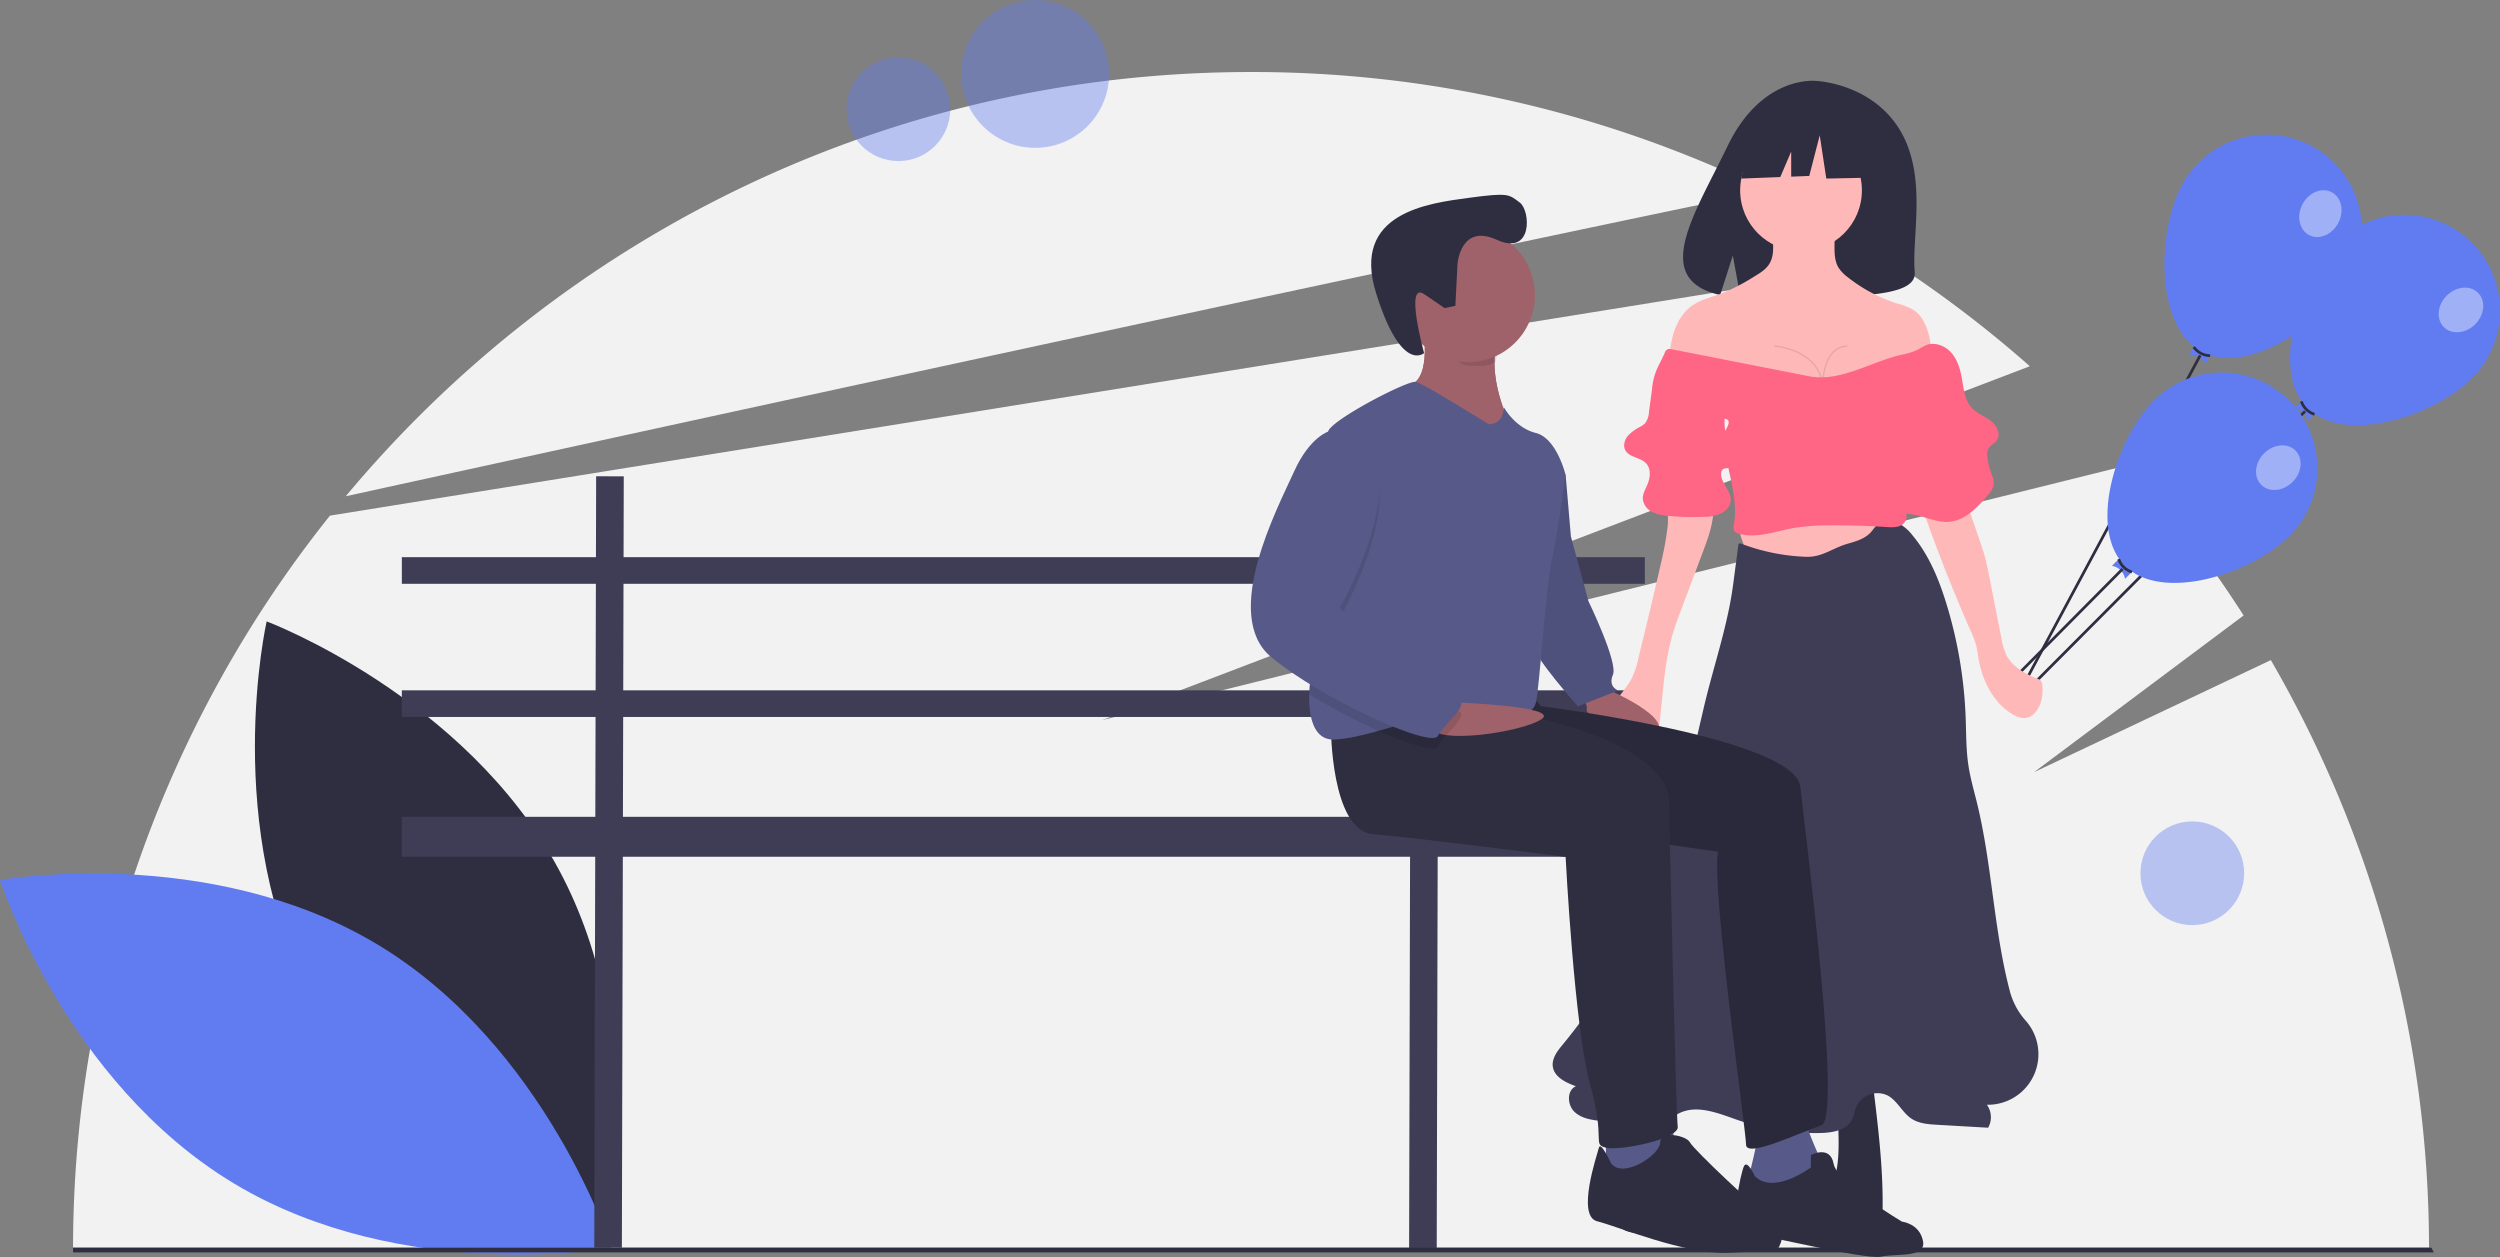 <svg id="b5734433-cb52-4b0c-80d6-22d90dad9411" data-name="Layer 1" xmlns="http://www.w3.org/2000/svg" width="1056.879" height="531.391" viewBox="0 0 1056.879 531.391"><rect x="0" y="0" width="1056.879" height="531.391" fill="#808080" stroke="none"/><title>pure love</title><path d="M1031.565,463.365,931.44,510.753l88.615-66.262a500.056,500.056,0,0,0-48.384-63.668L537.44,488.753l392.233-149.624a499.98,499.98,0,0,0-56.958-43.414L211.049,402.292A495.88,495.88,0,0,0,102.446,711.753h995.987A495.613,495.613,0,0,0,1031.565,463.365Z" transform="translate(-71.56 -184.305)" fill="#f2f2f2"/><path d="M818.563,264.948a495.972,495.972,0,0,0-218.123-50.195c-153.83,0-291.361,69.753-382.71,179.349C374.156,359.827,646.507,300.496,818.563,264.948Z" transform="translate(-71.56 -184.305)" fill="#f2f2f2"/><path d="M204.017,607.746c39.54,73.329,123.459,104.808,123.459,104.808s19.811-87.412-19.729-160.741S184.288,447.005,184.288,447.005,164.477,534.416,204.017,607.746Z" transform="translate(-71.56 -184.305)" fill="#2f2e41"/><path d="M231.195,583.621c71.387,42.949,98.88,128.257,98.88,128.257s-88.248,15.674-159.634-27.274S71.56,556.347,71.56,556.347,159.808,540.672,231.195,583.621Z" transform="translate(-71.56 -184.305)" fill="#617cf1"/><rect x="169.879" y="235.546" width="525.474" height="11.258" fill="#3f3d56"/><rect x="169.879" y="291.835" width="525.474" height="11.258" fill="#3f3d56"/><rect x="169.879" y="345.308" width="525.474" height="16.886" fill="#3f3d56"/><rect x="165.969" y="542.87" width="326.1" height="11.677" transform="translate(-292.05 692.084) rotate(-89.86)" fill="#3f3d56"/><rect x="510.446" y="543.709" width="326.1" height="11.677" transform="translate(50.747 1037.397) rotate(-89.86)" fill="#3f3d56"/><path d="M1116.709,344.108c-15.739,15.878-53.73,28.461-69.607,12.722s-3.631-53.839,12.108-69.717a40.48,40.48,0,0,1,57.499,56.995Z" transform="translate(-71.56 -184.305)" fill="#617cf1"/><path d="M1047.126,362.347a6.706,6.706,0,0,0-5.542-5.493l5.494-5.542,5.542,5.493Z" transform="translate(-71.56 -184.305)" fill="#617cf1"/><path d="M1049.86,360.018a9.156,9.156,0,0,1-5.955-5.857l1.111-.363a7.985,7.985,0,0,0,5.195,5.104Z" transform="translate(-71.56 -184.305)" fill="#2f2e41"/><polygon points="857.795 291.841 856.965 291.017 974.068 173.452 974.899 174.276 857.795 291.841" fill="#2f2e41"/><ellipse cx="1111.927" cy="315.332" rx="10.242" ry="8.535" transform="translate(33.633 698.744) rotate(-45.252)" fill="#fff" opacity="0.4"/><path d="M1065.345,300.807c-10.518,19.728-43.297,42.688-63.025,32.17s-18.934-50.53-8.416-70.258a40.48,40.48,0,1,1,71.441,38.088Z" transform="translate(-71.56 -184.305)" fill="#617cf1"/><path d="M1003.927,338.255A6.706,6.706,0,0,0,997.041,334.584l3.671-6.886,6.886,3.671Z" transform="translate(-71.56 -184.305)" fill="#617cf1"/><path d="M1005.877,335.239a9.156,9.156,0,0,1-7.385-3.901l.96-.667a7.985,7.985,0,0,0,6.442,3.398Z" transform="translate(-71.56 -184.305)" fill="#2f2e41"/><polygon points="852.224 296.768 851.192 296.218 929.614 149.983 930.646 150.533 852.224 296.768" fill="#2f2e41"/><ellipse cx="1052.502" cy="274.616" rx="10.242" ry="8.535" transform="translate(243.457 889.868) rotate(-61.936)" fill="#fff" opacity="0.4"/><path d="M1039.512,410.778c-15.739,15.878-53.73,28.461-69.607,12.722s-3.631-53.839,12.108-69.717a40.48,40.48,0,1,1,57.499,56.995Z" transform="translate(-71.56 -184.305)" fill="#617cf1"/><path d="M969.928,429.018a6.706,6.706,0,0,0-5.542-5.493l5.494-5.542,5.542,5.494Z" transform="translate(-71.56 -184.305)" fill="#617cf1"/><path d="M972.663,426.689a9.156,9.156,0,0,1-5.955-5.857l1.111-.363a7.985,7.985,0,0,0,5.195,5.104Z" transform="translate(-71.56 -184.305)" fill="#2f2e41"/><rect x="905.687" y="450.579" width="74.131" height="1.17" transform="translate(-113.006 618.546) rotate(-45.237)" fill="#2f2e41"/><ellipse cx="1034.729" cy="382.003" rx="10.242" ry="8.535" transform="translate(-36.569 663.653) rotate(-45.252)" fill="#fff" opacity="0.4"/><path d="M874.921,239.577c-11.902-20.111-35.449-21.048-35.449-21.048S816.527,215.595,801.808,246.223c-13.719,28.548-32.654,56.112-3.048,62.795l5.348-16.644,3.312,17.883a115.84,115.84,0,0,0,12.667.216c31.705-1.024,61.9.299,60.928-11.078C879.721,284.272,886.373,258.927,874.921,239.577Z" transform="translate(-71.56 -184.305)" fill="#2f2e41"/><path d="M847.64,680.561c-1.026,4.585-2.86,9.048-2.959,13.746s2.17,9.93,6.664,11.301a15.372,15.372,0,0,0,6.534.058c2.38-.322,4.908-.709,6.715-2.29,2.536-2.218,2.829-5.998,2.852-9.367.115-16.761-1.924-33.454-3.96-50.092-.03-.257-10.914-.511-12.007-.009-3.172,1.456-2.886,5.033-2.928,8.071C848.42,661.503,849.745,671.159,847.64,680.561Z" transform="translate(-71.56 -184.305)" fill="#2f2e41"/><path d="M773.807,680.561c1.026,4.585,2.86,9.048,2.959,13.746s-2.17,9.93-6.664,11.301a15.372,15.372,0,0,1-6.534.058c-2.38-.322-4.908-.709-6.715-2.29-2.536-2.218-2.829-5.998-2.852-9.367-.115-16.761,1.924-33.454,3.96-50.092.03-.257,10.914-.511,12.007-.009,3.172,1.456,2.886,5.033,2.928,8.071C773.027,661.503,771.702,671.159,773.807,680.561Z" transform="translate(-71.56 -184.305)" fill="#2f2e41"/><path d="M810.242,423.024c5.291,2.526,11.345,2.855,17.208,2.79a147.881,147.881,0,0,0,38.414-5.526,24.355,24.355,0,0,0,6.812-2.754,2.691,2.691,0,0,0,1.197-1.298,2.976,2.976,0,0,0,.008-1.361l-2.026-13.489a1.621,1.621,0,0,0-2.028-1.69,305.441,305.441,0,0,0-32.964,1.931q-8.341.943-16.622,2.343c-2.924.494-11.417.589-12.895,3.712-.88,1.859.899,5.128,1.35,6.936C808.945,415.621,809.637,422.735,810.242,423.024Z" transform="translate(-71.56 -184.305)" fill="#ffb8b8"/><path d="M834.944,419.689a85.714,85.714,0,0,1-27.18-5.502c-.382-.145-.879-.266-1.142.046a.996.996,0,0,0-.175.526l-2.234,16.877c-2.317,17.505-8.428,34.811-12.422,52.012-2.451,10.558-4.902,21.117-7.463,31.649-2.609,10.727-5.334,21.438-8.78,31.926a243.349,243.349,0,0,1-43.357,78.69c-2.219,2.69-4.641,5.79-4.184,9.247.593,4.479,5.517,6.813,9.765,8.351-3.93,1.736-3.687,7.937-.549,10.873s7.753,3.485,12.031,3.889l14.636,1.382c3.746.354,7.684.679,11.127-.839,2.224-.981,4.066-2.663,6.224-3.781,7.632-3.953,16.735-.097,24.851,2.731a99.844,99.844,0,0,0,35.253,5.514c5.009-.125,10.85-1.164,13.136-5.622.882-1.721,1.074-3.715,1.817-5.501a9.913,9.913,0,0,1,13.286-4.72c4.147,2.233,6.14,7.201,10.072,9.794,3.159,2.083,7.134,2.363,10.911,2.581l21.49,1.239a9.089,9.089,0,0,0-.526-9.705,21.376,21.376,0,0,0,16.382-35.568,30.497,30.497,0,0,1-6.537-11.9c-6.992-26.185-7.579-53.713-14.018-80.04-1.289-5.272-2.814-10.5-3.632-15.865-1.035-6.789-.923-13.692-1.187-20.555a187.689,187.689,0,0,0-8.052-47.614c-3.189-10.432-7.4-20.769-14.381-29.15a18.405,18.405,0,0,0-6.481-5.399c-2.601-1.135-5.847-1.15-8.088.591-1.298,1.008-2.14,2.484-3.273,3.675-2.441,2.566-6.023,3.63-9.431,4.593C845.972,416.052,842.072,419.952,834.944,419.689Z" transform="translate(-71.56 -184.305)" fill="#3f3d56"/><path d="M775.019,416.535c-.444,2.225-.949,4.438-1.457,6.649q-4.558,19.839-9.426,39.605a38.747,38.747,0,0,1-2.527,7.812c-2.026,4.152-5.458,7.457-7.76,11.462s-3.255,9.459-.287,13c1.898,2.265,4.922,3.187,7.787,3.91,2.72.687,5.812,1.24,8.162-.294,2.502-1.633,3.153-4.956,3.519-7.921,1.553-12.589,1.975-25.411,5.45-37.611,1.161-4.075,2.653-8.046,4.144-12.012l8.812-23.439c2.198-5.848,4.427-11.851,4.449-18.098a4.379,4.379,0,0,0-1.022-3.342,4.22,4.22,0,0,0-1.584-.801c-3.717-1.197-13.259-2.178-15.771,1.895-1.239,2.009-.637,6.652-.904,9.011Q776.027,411.479,775.019,416.535Z" transform="translate(-71.56 -184.305)" fill="#ffb8b8"/><path d="M885.323,402.227q8.762,24.8,19.378,48.892a40.094,40.094,0,0,1,2.241,5.879c.474,1.795.688,3.647.996,5.478,1.605,9.53,6.294,19.09,14.668,23.915a9.01,9.01,0,0,0,4.898,1.478c3.459-.2,5.922-3.562,6.873-6.894a17.912,17.912,0,0,0,.54-7.178,3.226,3.226,0,0,0-.596-1.707,3.616,3.616,0,0,0-1.502-.895c-5.115-2.027-10.33-4.85-12.911-9.709a27.313,27.313,0,0,1-2.299-7.64l-4.995-25.38c-.594-3.018-1.189-6.039-2.009-9.003-.672-2.427-1.494-4.81-2.315-7.19l-5.456-15.812-4.017-11.641a1.709,1.709,0,0,0-2.024-1.492l-11.236-.01C878.108,383.311,883.951,398.344,885.323,402.227Z" transform="translate(-71.56 -184.305)" fill="#ffb8b8"/><circle cx="761.387" cy="80.472" r="25.732" fill="#ffb8b8"/><path d="M819.437,296.035c-1.471,2.269-3.873,3.736-6.193,5.125a86.29,86.29,0,0,1-13.719,7.14c-4.301,1.619-8.945,2.593-12.687,5.261-3.926,2.8-6.451,7.228-7.837,11.847s-1.737,9.475-2.08,14.286a6.633,6.633,0,0,0,.237,2.96c.576,1.429,2.047,2.264,3.456,2.886,7.174,3.17,15.209,3.649,23.046,3.95,15.69.604,31.395.684,47.096.765a39.216,39.216,0,0,0,17.891-2.987l10.756-3.864a16.973,16.973,0,0,0,4.284-2.008c4.551-3.285,4.723-10.036,3.312-15.468-1.071-4.125-2.979-8.31-6.555-10.629a26.262,26.262,0,0,0-6.593-2.603A65.886,65.886,0,0,1,852.675,301.48a15.783,15.783,0,0,1-3.88-4.025c-1.927-3.193-1.679-7.177-1.681-10.906a4.322,4.322,0,0,0-.962-3.286,4.41,4.41,0,0,0-2.608-.844c-6.106-.607-12.433-1.07-18.447.456-3.743.95-4.112,1.16-3.96,4.823C821.256,290.563,821.04,293.562,819.437,296.035Z" transform="translate(-71.56 -184.305)" fill="#ffb8b8"/><polygon points="798.099 53.333 774.835 41.148 742.71 46.133 736.063 75.489 752.609 74.853 757.231 64.067 757.231 74.675 764.865 74.381 769.297 57.211 772.066 75.489 799.207 74.935 798.099 53.333" fill="#2f2e41"/><path d="M841.827,347.857c-1.032-15.623-20.11-16.983-20.302-16.995l.035-.584c.184.011,17.195,1.217,20.383,14.429.436-4.937,2.359-13.996,10.579-14.429l.031.584c-10.694.563-10.149,16.799-10.143,16.963Z" transform="translate(-71.56 -184.305)" opacity="0.1"/><path d="M836.256,343.348l-58.02-11.401a2.173,2.173,0,0,0-2.922,1.627l-2.103,4.351a27.026,27.026,0,0,0-3.254,10.896l-1.292,9.712a8.547,8.547,0,0,1-1.532,4.563,8.185,8.185,0,0,1-2.182,1.631,18.508,18.508,0,0,0-5.229,3.846c-1.386,1.677-2.071,4.142-1.05,6.063,1.649,3.103,6.34,2.976,8.758,5.525,2.227,2.348,1.795,6.17.511,9.14-.829,1.918-1.973,3.827-1.877,5.914a6.94,6.94,0,0,0,3.898,5.48,18.138,18.138,0,0,0,6.788,1.67,105.308,105.308,0,0,0,14.997.437,18.268,18.268,0,0,0,7.333-1.425c2.252-1.105,4.136-3.296,4.177-5.804.068-4.135-4.63-7.403-4.036-11.495a2.274,2.274,0,0,1,.43-1.12c.805-.991,2.383-.583,3.613-.924,1.955-.541,2.762-3.018,2.326-5s-1.727-3.645-2.709-5.421a18.13,18.13,0,0,1-2.208-10.368c4.462,1.091-1.307,5.205-.673,9.754,1.554,11.165,6.581,23.929,4.56,35.019a3.546,3.546,0,0,0,.346,2.975,3.169,3.169,0,0,0,1.504.833c7.392,2.319,15.233-.788,22.848-2.215a90.55,90.55,0,0,1,16.063-1.202q11.901-.084,23.787.698c1.998.131,4.099.263,5.909-.594s3.143-3.079,2.304-4.897c6.235-.119,12.102,3.807,18.316,3.281,6.696-.567,11.784-6.034,16.17-11.126a9.481,9.481,0,0,0,2.54-4.319c.324-1.872-.494-3.724-1.126-5.515a29.957,29.957,0,0,1-1.465-6.165,6.117,6.117,0,0,1,.45-3.9c.809-1.368,2.47-2.009,3.427-3.278,1.937-2.565.141-6.371-2.396-8.345s-5.754-3.049-7.97-5.377c-3.1-3.255-3.536-8.12-4.313-12.547-.685-3.904-1.834-7.882-4.44-10.868s-6.982-4.718-10.663-3.248a34.173,34.173,0,0,0-3.293,1.798,27.036,27.036,0,0,1-6.865,2.208C862.46,337.2,849.564,345.963,836.256,343.348Z" transform="translate(-71.56 -184.305)" fill="#ff6584"/><path d="M750.46,475.467s30.363,12.589,20.735,19.995-29.622-8.887-28.882-11.108-2.962-7.406-2.962-7.406Z" transform="translate(-71.56 -184.305)" fill="#9f616a"/><path d="M723.8,376.233l9.627,8.887,2.222,25.919,7.406,27.4s12.589,25.919,10.368,31.103,2.222,6.665,2.222,6.665l-17.033,6.665s-18.514-20.736-18.514-25.179S723.8,376.233,723.8,376.233Z" transform="translate(-71.56 -184.305)" fill="#575a88"/><path d="M723.8,376.233l9.627,8.887,2.222,25.919,7.406,27.4s12.589,25.919,10.368,31.103,2.222,6.665,2.222,6.665l-17.033,6.665s-18.514-20.736-18.514-25.179S723.8,376.233,723.8,376.233Z" transform="translate(-71.56 -184.305)" opacity="0.1"/><path d="M814.888,664.469s-3.703,17.033-4.443,18.514,14.071,6.665,14.071,6.665l17.773-12.589s-7.406-16.292-7.406-19.254Z" transform="translate(-71.56 -184.305)" fill="#575a88"/><path d="M717.875,476.948l5.184,5.924S830.439,496.202,832.661,516.938s17.773,140.125,8.887,143.088-31.844,14.071-31.844,8.146-14.811-109.022-11.849-123.833c0,0-128.116-16.292-131.078-34.806s2.962-26.66,2.962-26.66Z" transform="translate(-71.56 -184.305)" fill="#2f2e41"/><path d="M717.875,476.948l5.184,5.924S830.439,496.202,832.661,516.938s17.773,140.125,8.887,143.088-31.844,14.071-31.844,8.146-14.811-109.022-11.849-123.833c0,0-128.116-16.292-131.078-34.806s2.962-26.66,2.962-26.66Z" transform="translate(-71.56 -184.305)" opacity="0.1"/><path d="M813.407,681.502s-2.962-6.665-4.443-4.443-6.665,28.141-1.481,28.141,52.579,11.849,59.244,10.368,19.254.741,17.773-6.665-8.887-8.146-8.887-8.146-27.4-16.292-28.882-24.438-9.627-3.703-9.627-3.703v5.184S821.553,689.648,813.407,681.502Z" transform="translate(-71.56 -184.305)" fill="#2f2e41"/><path d="M672.701,319.951s5.184,25.179-5.924,27.4S680.847,364.384,680.847,364.384l16.292,8.887,11.849-11.849s-10.738-21.846-2.592-38.139S672.701,319.951,672.701,319.951Z" transform="translate(-71.56 -184.305)" fill="#9f616a"/><path d="M708.989,361.422,697.14,373.271,680.847,364.384s-25.179-14.811-14.071-17.033c7.146-1.429,7.546-12.36,6.932-19.973a68.867,68.867,0,0,0-1.007-7.428s41.841-12.96,33.695,3.332a28.409,28.409,0,0,0-2.547,7.968C701.353,345.892,708.989,361.422,708.989,361.422Z" transform="translate(-71.56 -184.305)" fill="#9f616a"/><polygon points="678.899 480.003 678.899 497.036 707.04 497.036 709.262 490.371 706.3 472.598 678.899 480.003" fill="#575a88"/><path d="M634.193,491.759s0,43.693,17.773,45.174,81.461,9.627,81.461,9.627,3.703,72.574,10.368,96.272.741,25.179,6.665,26.66,31.103-3.703,30.363-8.887-3.703-136.262-3.703-136.262,6.665-28.141-82.201-41.471Z" transform="translate(-71.56 -184.305)" fill="#2f2e41"/><path d="M752.681,676.157s-4.443-9.627-5.184-6.665-9.627,28.882-.741,31.103,37.028,14.071,55.542,13.33,20.735-1.481,20.735-1.481,5.184-7.406-1.481-11.849-34.065-30.363-35.547-33.325-12.589-5.184-12.589,0S757.865,682.822,752.681,676.157Z" transform="translate(-71.56 -184.305)" fill="#2f2e41"/><path d="M706.397,329.283a28.409,28.409,0,0,0-2.547,7.968c-3.688,2.229-6.154,1.659-10.783,1.659-6.865,0-9.635-8.776-14.071-13.33-.348-4.229-6.295.37-6.295.37S714.543,312.991,706.397,329.283Z" transform="translate(-71.56 -184.305)" opacity="0.1"/><circle cx="620.519" cy="124.769" r="28.36" fill="#9f616a"/><path d="M733.427,385.119s-3.703,26.66-5.924,36.287-5.184,54.06-6.665,59.985-10.368,7.406-28.141,5.184a33.402,33.402,0,0,0-3.362-.252c-10.945-.348-23.468,3.747-35.058,6.961-6.665,1.851-13.026,3.407-18.603,3.658-8.442.385-10.916-8.976-10.627-19.106.274-9.427,2.947-19.536,5.443-23.105,4.495-6.428.074-64.139,1.733-83.172v-.007c.252-2.903.644-4.902,1.229-5.687,4.443-5.924,33.325-20.735,36.561-20.136,3.229.6,30.829,17.914,30.829,17.914,6.665,0,6.45-7.228,6.45-7.228s4.658,8.709,13.545,10.931S733.427,385.119,733.427,385.119Z" transform="translate(-71.56 -184.305)" fill="#575a88"/><path d="M683.923,481.127s47.703,1.519,39.347,7.186-45.384,10.851-46.125,3.446S683.923,481.127,683.923,481.127Z" transform="translate(-71.56 -184.305)" fill="#9f616a"/><path d="M689.334,486.324c.155,2.844-7.494,9.249-9.968,13.582-1.37,2.399-11.975-.763-25.09-6.621a257.267,257.267,0,0,1-29.23-15.448c.274-9.427,2.947-19.536,5.443-23.105,4.495-6.428.074-64.139,1.733-83.172v-.007a8.212,8.212,0,0,1,1.229-.504h8.887c30.363,14.071-4.443,74.796-4.443,74.796s45.914,37.768,50.358,39.249A1.331,1.331,0,0,1,689.334,486.324Z" transform="translate(-71.56 -184.305)" opacity="0.1"/><path d="M642.339,366.606H633.452s-8.146,2.222-14.811,17.033-31.103,60.725-9.627,78.499,67.39,38.509,70.353,33.325,13.33-13.33,8.887-14.811-50.358-39.249-50.358-39.249S672.701,380.676,642.339,366.606Z" transform="translate(-71.56 -184.305)" fill="#575a88"/><path d="M687.716,295.877s1.245-17.229,16.598-10.204,14.352-12.338,9.712-15.76-4.493-4.268-21.463-1.979-49.916,6.168-39.263,40.289S673.602,333.567,673.602,333.567s-8.468-30.705.112-24.855l8.58,5.85,4.528-.959Z" transform="translate(-71.56 -184.305)" fill="#2f2e41"/><circle cx="437.631" cy="31.248" r="31.248" fill="#617cf1" opacity="0.4"/><circle cx="379.799" cy="46.172" r="21.92" fill="#617cf1" opacity="0.4"/><circle cx="926.799" cy="369.172" r="21.92" fill="#617cf1" opacity="0.4"/><polygon points="1028.879 529.448 30.879 529.448 30.879 527.448 1027.879 527.448 1028.879 529.448" fill="#2f2e41"/></svg>